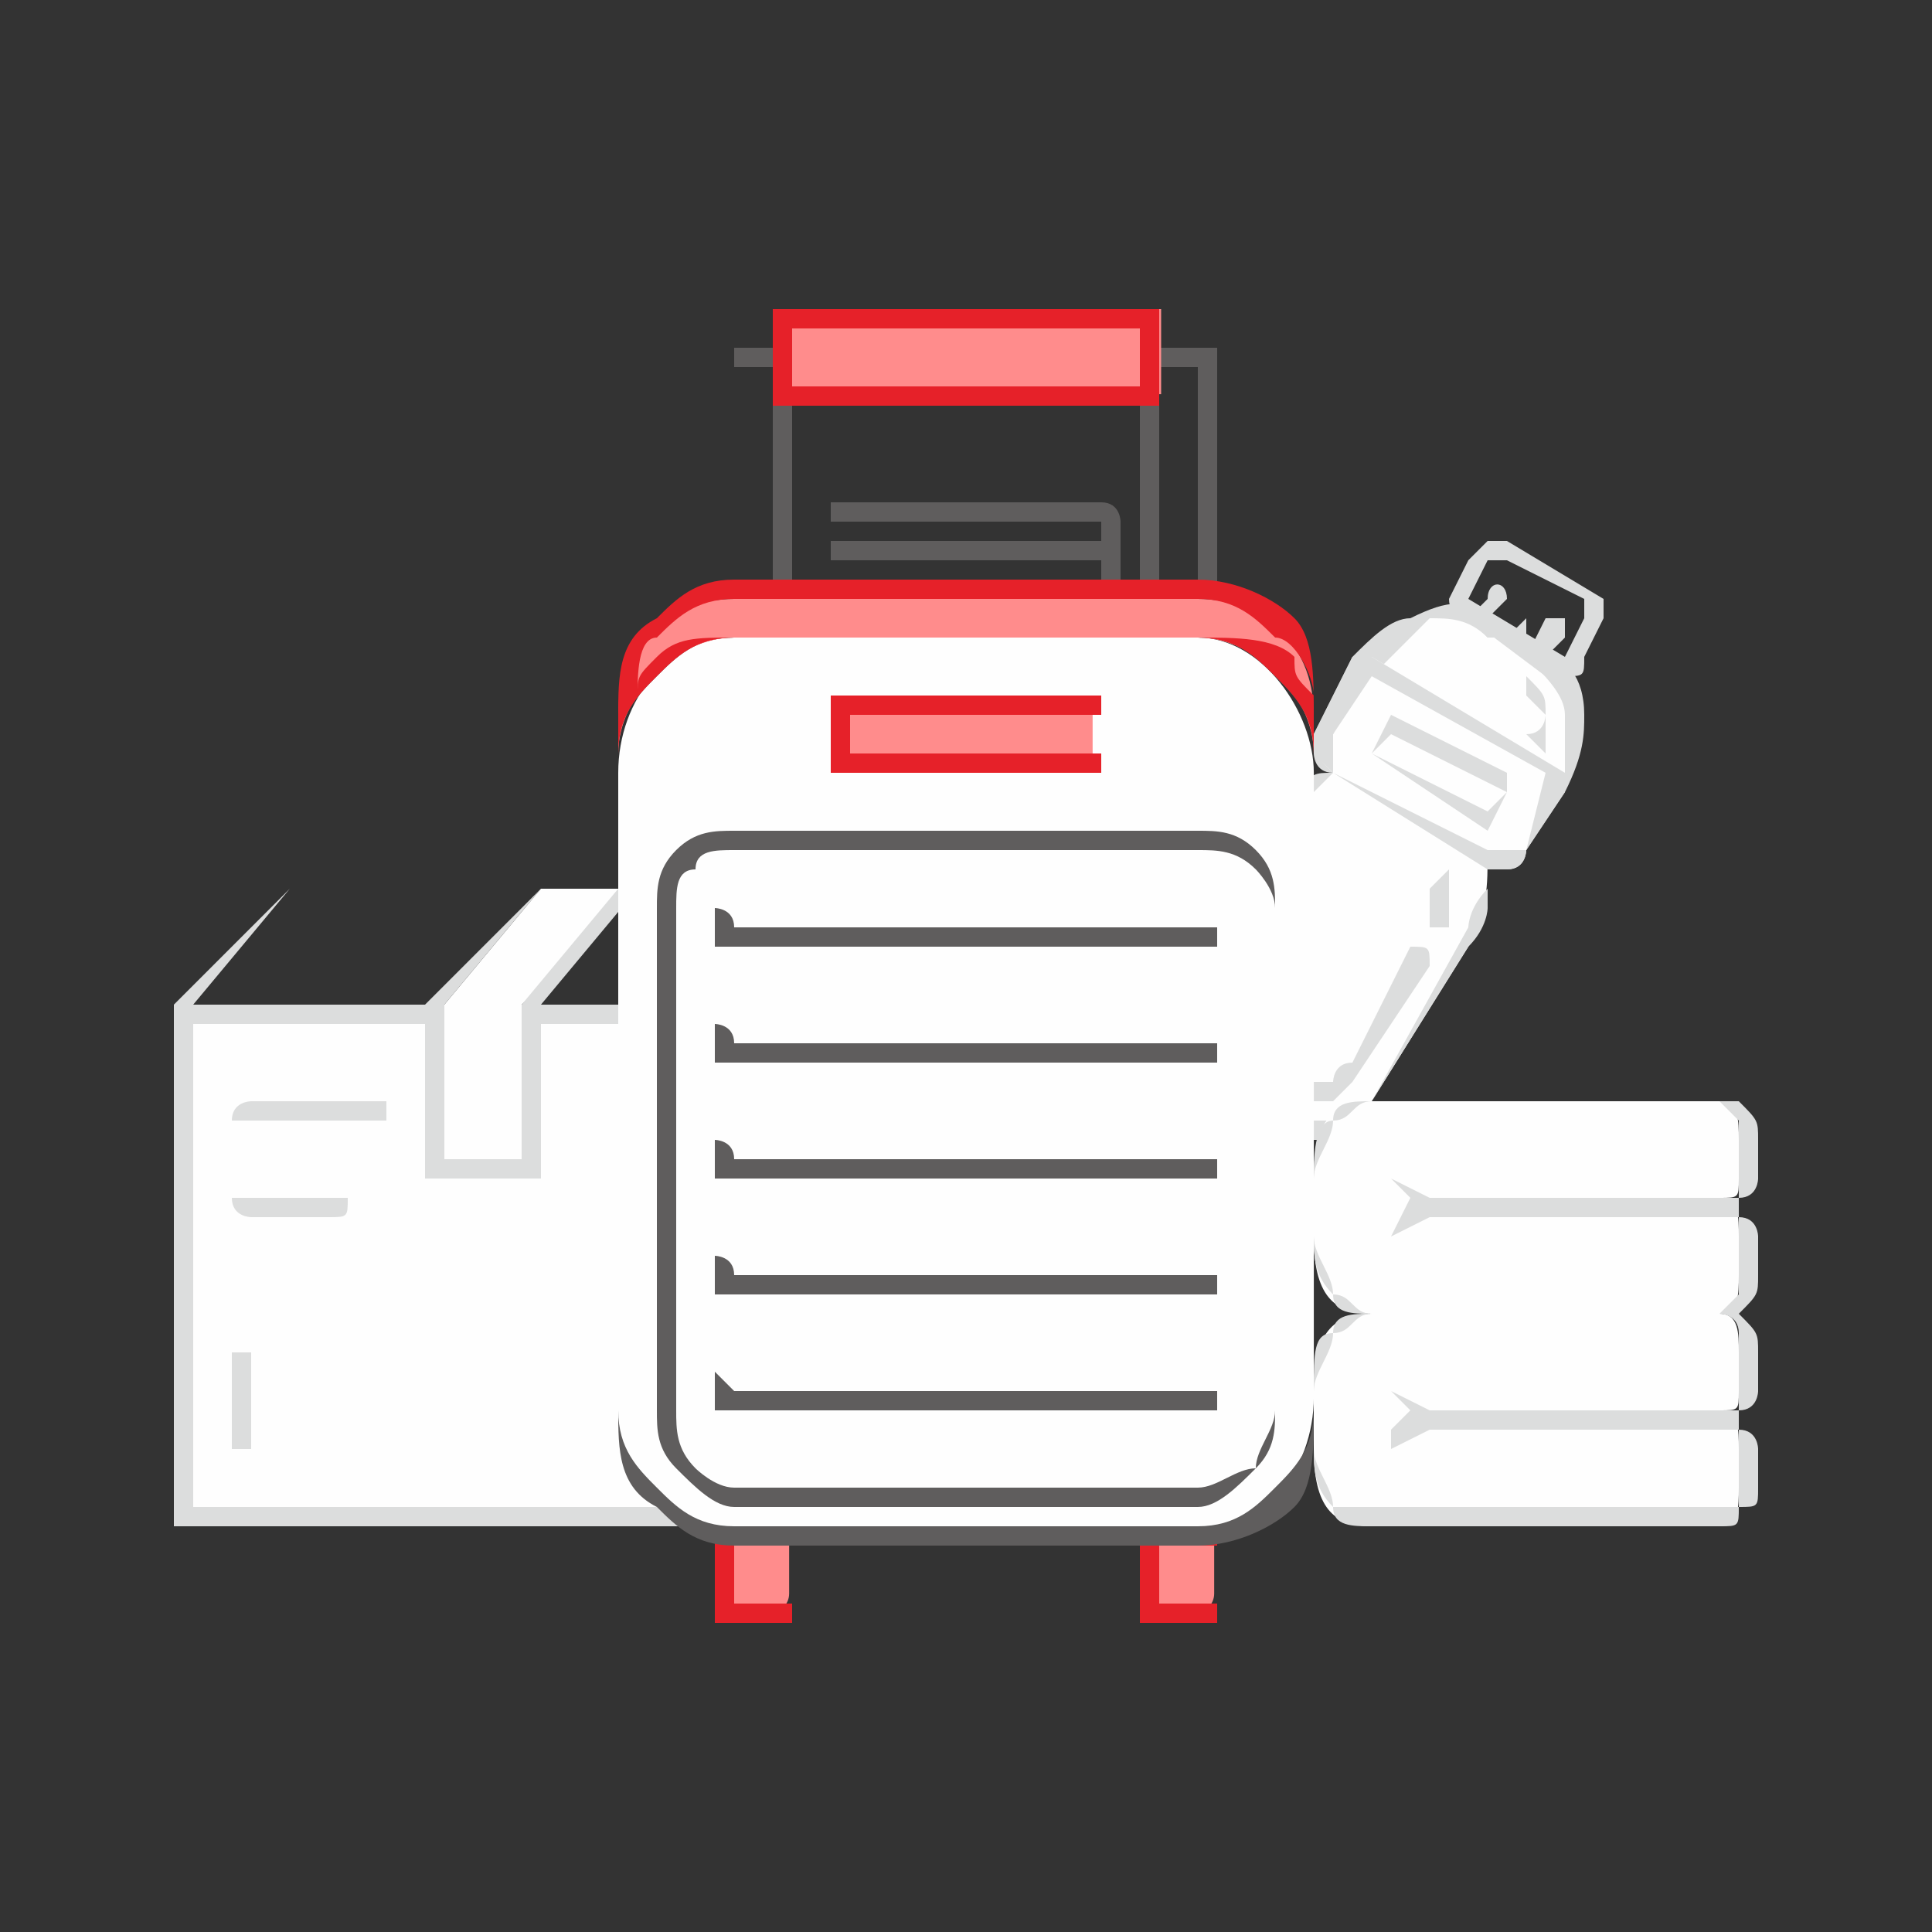 <?xml version="1.0" encoding="UTF-8"?>
<!DOCTYPE svg PUBLIC "-//W3C//DTD SVG 1.1//EN" "http://www.w3.org/Graphics/SVG/1.1/DTD/svg11.dtd">
<!-- Creator: CorelDRAW X7 -->
<svg xmlns="http://www.w3.org/2000/svg" xml:space="preserve" width="100px" height="100px" version="1.1" style="shape-rendering:geometricPrecision; text-rendering:geometricPrecision; image-rendering:optimizeQuality; fill-rule:evenodd; clip-rule:evenodd"
viewBox="0 0 100 100"
 xmlns:xlink="http://www.w3.org/1999/xlink">
 <rect x="0" y="0" width="100" height="100" fill="#333333" stroke="none"/>
 <defs>
  <style type="text/css">
   <![CDATA[
    .fil0 {fill:none}
    .fil3 {fill:#FEFEFE}
    .fil8 {fill:#FEFEFE}
    .fil6 {fill:#FF8C8C}
    .fil4 {fill:#DCDDDD;fill-rule:nonzero}
    .fil1 {fill:#DCDDDD;fill-rule:nonzero}
    .fil2 {fill:#5F5D5D;fill-rule:nonzero}
    .fil7 {fill:#E62129;fill-rule:nonzero}
    .fil5 {fill:#FFE0DB;fill-rule:nonzero}
   ]]>
  </style>
 </defs>
 <g id="Layer_x0020_1">
  <g id="_541696568">
   <rect class="fil0" width="100" height="100"/>
   <g>
    <path class="fil1" d="M15 46l17 0c0,0 0,0 0,0l0 0 0 6c0,0 0,1 0,1l0 0 -22 0c-1,0 -1,-1 -1,-1 0,0 0,0 0,0l6 -6c0,0 0,0 0,0l0 0zm17 0l-17 0 -5 6 22 0 0 -6z"/>
    <path class="fil2" d="M38 30l2 0 0 -11 -2 0 0 11zm3 1l-3 0 0 0c0,0 0,0 0,0l0 -13 0 0c0,0 0,0 0,0l3 0 0 0c0,0 0,0 0,0l0 13 0 0c0,0 0,0 0,0z"/>
    <path class="fil2" d="M60 30l2 0 0 -11 -2 0 0 11zm2 1l-2 0 0 0c-1,0 -1,0 -1,0l0 -13 0 0c0,0 0,0 1,0l2 0 0 0c0,0 1,0 1,0l0 13 0 0c0,0 -1,0 -1,0z"/>
    <path class="fil2" d="M43 30l14 0 0 -1 -14 0 0 1zm14 1l-14 0 0 0c0,0 0,0 0,0l0 -2 0 0c0,-1 0,-1 0,-1l14 0 0 0c1,0 1,0 1,1l0 2 0 0c0,0 0,0 -1,0z"/>
    <path class="fil2" d="M43 28l14 0 0 -1 -14 0 0 1zm14 1l-14 0 0 0c0,0 0,0 0,0l0 -2 0 0c0,0 0,-1 0,-1l14 0 0 0c1,0 1,1 1,1l0 2 0 0c0,0 0,0 -1,0z"/>
    <path class="fil3" d="M77 44c0,2 0,3 -1,5l-5 8c-1,1 -2,2 -3,1l-6 -3c-1,-1 -2,-2 -1,-4l5 -8c1,-2 2,-3 3,-3l0 0c-1,-1 -1,-1 0,-2l2 -4c1,-2 4,-3 6,-2l1 1 2 1c2,1 2,4 1,6l-2 4c-1,0 -1,1 -2,0l0 0z"/>
    <g>
     <path class="fil4" d="M77 45c0,0 0,1 0,2 0,0 0,1 -1,2l-5 8c0,1 -1,2 -1,2 -1,0 -2,0 -2,0l0 -1 -6 -3 0 0 0 0c-1,0 -2,-1 -2,-2 0,0 0,-1 1,-2l0 0 0 0 5 -8c0,-1 1,-2 1,-2 1,-1 1,-1 2,-1 -1,0 -1,-1 -1,-1 0,0 0,-1 0,-1l0 0 2 -4c1,-1 2,-2 3,-2 2,-1 3,-1 4,0l0 0 1 1 0 0 0 0 2 1c1,0 2,1 2,3 0,1 0,2 -1,4l-2 3 0 0c0,0 0,1 -1,1l0 0 0 0c0,0 0,0 -1,0zm0 1c0,0 0,-1 0,-2l0 0c0,0 0,0 0,0 0,0 0,0 0,0l0 0 0 0c0,0 1,0 1,0l0 0c0,0 0,0 1,0l0 0 2 -4c0,-1 0,-2 0,-3 0,-1 -1,-2 -2,-3l-1 -1 0 0 -1 0 0 0c-1,-1 -2,-1 -3,-1 -1,1 -2,2 -3,3l-2 3 0 0c0,0 0,1 0,1 0,0 0,0 0,0l0 0 0 1c1,0 1,0 1,0 0,0 0,0 -1,0 0,0 -1,1 -1,1 -1,1 -1,1 -2,2l-5 9 0 0c0,0 0,1 0,1 0,1 0,1 1,1l0 0 6 4 0 0c1,0 1,0 2,0 0,0 0,0 1,-1l5 -9c0,0 0,-1 1,-2zm2 -2c0,0 0,0 0,0l0 0z"/>
    </g>
    <path class="fil0" d="M79 36c1,0 1,1 1,2"/>
    <path class="fil4" d="M79 36c0,0 0,0 0,0 0,-1 0,-1 0,-1 1,1 1,1 1,2 0,0 0,1 0,1 0,1 0,1 0,1 -1,-1 -1,-1 -1,-1 1,0 1,-1 1,-1 0,0 -1,-1 -1,-1z"/>
    <path class="fil0" d="M75 45c0,1 0,2 -1,3m-1 1l-3 6c-1,1 -1,2 -2,1"/>
    <path class="fil4" d="M75 45c0,0 0,0 0,0 0,0 0,0 0,0 0,0 0,1 0,1 0,1 0,1 0,2 0,0 -1,0 -1,0 0,0 0,0 0,-1 0,0 0,0 0,-1 0,0 1,-1 1,-1zm-2 4c0,0 0,0 0,0 1,0 1,0 1,1l-4 6c0,0 0,0 -1,1 0,0 -1,0 -1,0 0,0 0,-1 0,-1 0,0 0,0 0,0 0,0 1,0 1,0 0,0 0,-1 1,-1l3 -6z"/>
    <path class="fil3" d="M69 40l0 0c-1,-1 -1,-1 0,-2l2 -4 0 0 10 6 0 0 -2 4c-1,0 -1,1 -2,0l0 0 -8 -4z"/>
    <g>
     <path class="fil4" d="M69 40l0 0 0 0c0,0 -1,-1 -1,-1 0,0 0,-1 0,-1l0 0 2 -4 0 0 0 0 0 0c0,0 1,0 1,0l0 0 10 6c0,0 0,0 0,1l0 0 0 0 0 0 0 0 -2 3 0 0c0,0 0,1 -1,1l0 0 0 0c0,0 -1,0 -1,0l0 0 0 0 0 0 0 0 -8 -5zm0 -1l0 1 8 4 0 0 0 0 0 0c0,0 1,0 1,0l0 0c0,0 0,0 1,0l0 0 1 -4 -9 -5 -2 3 0 0c0,0 0,1 0,1 0,0 0,0 0,0l0 0zm10 5c0,0 0,0 0,0l0 0z"/>
    </g>
    <rect class="fil3" transform="matrix(0.283 0.163 -0.163 0.283 71.895 37.025)" width="21.643" height="6.523"/>
    <path class="fil4" d="M72 37l6 3c0,0 0,1 0,1l0 0 -1 2c0,0 0,0 0,0l-6 -4c-1,0 -1,0 0,0l1 -2c0,0 0,0 0,0l0 0 0 0zm6 4l-6 -3 -1 1 6 3 1 -1z"/>
    <line class="fil0" x1="78" y1="31" x2="77" y2= "32" />
    <path class="fil4" d="M77 31c0,-1 1,-1 1,0 0,0 0,0 0,0l-1 1c0,1 0,1 0,1 -1,-1 -1,-1 -1,-1l1 -1z"/>
    <line class="fil0" x1="81" y1="33" x2="80" y2= "34" />
    <path class="fil4" d="M80 32c0,0 1,0 1,0 0,0 0,1 0,1l-1 1c0,0 0,0 0,0 -1,0 -1,0 -1,0l1 -2z"/>
    <line class="fil0" x1="79" y1="32" x2="78" y2= "33" />
    <path class="fil4" d="M79 32c0,-1 0,-1 0,-1 0,0 0,1 0,1l0 1c-1,0 -1,0 -1,0 0,0 0,0 0,0l1 -1z"/>
    <path class="fil3" d="M71 68l18 0c1,0 1,1 1,2l0 2c0,1 0,1 -1,1 1,0 1,1 1,2l0 2c0,1 0,2 -1,2l-18 0c-2,0 -3,-1 -3,-4l0 -2 0 -1c0,-3 1,-4 3,-4z"/>
    <path class="fil4" d="M71 68l18 0c1,0 1,0 1,0l0 0c1,1 1,1 1,2l0 2c0,0 0,1 -1,1 0,0 0,0 0,0 0,0 0,1 0,1l0 0c1,0 1,1 1,1l0 2c0,1 0,1 -1,1l0 0c0,1 0,1 -1,1l-18 0c-1,0 -2,0 -2,-1 -1,-1 -1,-2 -1,-3l0 -2 0 -1c0,-2 0,-3 1,-3 0,-1 1,-1 2,-1zm18 0l-18 0c-1,0 -1,1 -2,1 0,1 -1,2 -1,3l0 1 0 2c0,1 1,2 1,3 1,0 1,0 2,0l18 0c0,0 1,0 1,0l0 0c0,0 0,-1 0,-1l0 -2c0,0 0,-1 0,-1l0 0c0,0 -1,0 -1,0l0 -1c0,0 1,0 1,0 0,-1 0,-1 0,-1l0 -2c0,-1 0,-1 0,-1l0 0c0,-1 -1,-1 -1,-1z"/>
    <line class="fil0" x1="89" y1="73" x2="73" y2= "73" />
    <polygon class="fil4" points="89,74 73,74 73,73 89,73 "/>
    <polyline class="fil0" points="72,75 73,73 72,72 "/>
    <path class="fil4" d="M72 75c0,0 0,0 0,0 0,0 0,0 0,-1l1 -1 -1 -1c0,0 0,0 0,0 0,0 0,0 0,0l2 1c0,0 0,0 0,1l-2 1z"/>
    <path class="fil3" d="M71 57l18 0c1,0 1,1 1,2l0 2c0,1 0,1 -1,1 1,0 1,1 1,2l0 2c0,1 0,2 -1,2l-18 0c-2,0 -3,-1 -3,-4l0 -2 0 -1c0,-3 1,-4 3,-4z"/>
    <path class="fil4" d="M71 57l18 0c1,0 1,0 1,0l0 0c1,1 1,1 1,2l0 2c0,0 0,1 -1,1l0 0c0,0 0,0 0,0 0,1 0,1 0,1l0 0c1,0 1,1 1,1l0 2c0,1 0,1 -1,2l0 0c0,0 0,0 -1,0l-18 0c-1,0 -2,0 -2,-1 -1,-1 -1,-2 -1,-3l0 -2 0 -1c0,-1 0,-3 1,-3 0,-1 1,-1 2,-1zm18 0l-18 0c-1,0 -1,1 -2,1 0,1 -1,2 -1,3l0 1 0 2c0,1 1,2 1,3 1,0 1,1 2,1l18 0c0,0 1,-1 1,-1l0 0c0,0 0,0 0,-1l0 -2c0,0 0,-1 0,-1l0 0c0,0 -1,0 -1,0l0 -1c0,0 1,0 1,0l0 0c0,-1 0,-1 0,-1l0 -2c0,-1 0,-1 0,-1l0 0c0,0 -1,-1 -1,-1z"/>
    <line class="fil0" x1="89" y1="62" x2="73" y2= "62" />
    <polygon class="fil4" points="89,63 73,63 73,62 89,62 "/>
    <polyline class="fil0" points="72,64 73,62 72,61 "/>
    <path class="fil4" d="M72 64c0,0 0,0 0,0 0,0 0,0 0,0l1 -2 -1 -1c0,0 0,0 0,0 0,0 0,0 0,0l2 1c0,0 0,1 0,1l-2 1z"/>
    <rect class="fil3" x="10" y="52" width="33.92" height="26.615"/>
    <path class="fil4" d="M43 53l-33 0 0 25 33 0 0 -25zm-33 -1l33 0 0 0c1,0 1,0 1,0l0 27 0 0c0,0 0,0 -1,0l-33 0 0 0c-1,0 -1,0 -1,0l0 -27 0 0c0,0 0,0 1,0z"/>
    <line class="fil0" x1="49" y1="46" x2="43" y2= "52" />
    <path class="fil5" d="M49 46c0,0 0,0 0,0 0,0 0,0 0,0l-5 6c0,1 -1,1 -1,0 0,0 0,0 0,0l6 -6z"/>
    <polygon class="fil3" points="33,46 28,46 23,52 23,61 27,61 27,52 "/>
    <g>
     <path class="fil4" d="M32 46l-4 0 -5 6 0 8 4 0 0 -8c0,0 0,0 0,0l0 0 5 -6zm-4 0l5 0 0 0c0,0 0,0 0,0 0,0 0,0 0,0l-5 6 0 9 0 0c0,0 -1,0 -1,0l-4 0 0 0c-1,0 -1,0 -1,0l0 -9 0 0c0,0 0,0 0,0l6 -6 0 0z"/>
    </g>
    <rect class="fil3" x="13" y="70" width="9.156" height="4.781"/>
    <path class="fil4" d="M22 70l-9 0 0 5 9 0 0 -5zm-9 0l9 0 0 0c0,0 0,0 0,0l0 5 0 0c0,0 0,0 0,0l-9 0 0 0c0,0 -1,0 -1,0l0 -5 0 0c0,0 1,0 1,0z"/>
    <line class="fil0" x1="13" y1="58" x2="20" y2= "58" />
    <path class="fil4" d="M13 58c0,0 -1,0 -1,0 0,-1 1,-1 1,-1l7 0c0,0 0,0 0,1 0,0 0,0 0,0l-7 0z"/>
    <line class="fil0" x1="13" y1="62" x2="17" y2= "62" />
    <path class="fil4" d="M13 63c0,0 -1,0 -1,-1 0,0 1,0 1,0l4 0c1,0 1,0 1,0 0,1 0,1 -1,1l-4 0z"/>
    <line class="fil0" x1="13" y1="60" x2="16" y2= "60" />
    <path class="fil4" d="M13 60c0,0 -1,0 -1,0 0,0 1,0 1,0l3 0c0,0 0,0 0,0 0,0 0,0 0,0l-3 0z"/>
    <rect class="fil6" x="37" y="79" width="3.846" height="4.483" rx="1" ry="1"/>
    <g>
     <path class="fil7" d="M38 79l2 0c1,0 1,0 1,0l0 0c0,1 0,1 0,1l0 3c0,0 0,1 0,1 0,0 0,0 -1,0l-2 0c0,0 -1,0 -1,0l0 0c0,0 0,-1 0,-1l0 -3c0,0 0,-1 0,-1l0 0 0 0c0,0 1,0 1,0zm2 1l-2 0c0,0 0,0 0,0l0 0c0,0 0,0 0,0l0 3c0,0 0,0 0,0l0 0c0,0 0,0 0,0l2 0c0,0 0,0 1,0 0,0 0,0 0,0l0 -3c0,0 0,0 0,0l0 0c-1,0 -1,0 -1,0zm1 -1c0,0 0,1 0,1l0 -1zm-4 5c0,0 0,-1 0,-1l0 1z"/>
    </g>
    <rect class="fil6" x="59" y="79" width="3.846" height="4.483" rx="1" ry="1"/>
    <g>
     <path class="fil7" d="M60 79l2 0c0,0 1,0 1,0l0 0c0,1 0,1 0,1l0 3c0,0 0,1 0,1l0 0 0 0c0,0 -1,0 -1,0l-2 0c0,0 -1,0 -1,0 0,0 0,-1 0,-1l0 -3c0,0 0,-1 0,-1l0 0 0 0c0,0 1,0 1,0zm2 1l-2 0c0,0 0,0 0,0l0 0c0,0 0,0 0,0l0 3c0,0 0,0 0,0 0,0 0,0 0,0l2 0c0,0 0,0 1,0l0 0c0,0 0,0 0,0l0 -3c0,0 0,0 0,0l0 0c-1,0 -1,0 -1,0zm1 -1c0,0 0,1 0,1l0 -1z"/>
    </g>
    <rect class="fil6" x="41" y="16" width="19.1" height="4.404"/>
    <path class="fil7" d="M41 16l0 0 19 0c0,0 0,0 0,0l0 0 0 5c0,0 0,0 0,0l0 0 -19 0c-1,0 -1,0 -1,0l0 0 0 -5c0,0 0,0 1,0zm18 1l-18 0 0 3 18 0 0 -3z"/>
    <rect class="fil8" x="32" y="33" width="36.003" height="46.289" rx="6" ry="7"/>
    <path class="fil2" d="M38 33l24 0c2,0 4,0 5,1 1,2 1,3 1,5l0 34c0,2 0,4 -1,5 -1,1 -3,2 -5,2l-24 0c-2,0 -3,-1 -4,-2 -2,-1 -2,-3 -2,-5l0 -34c0,-2 0,-3 2,-5 1,-1 2,-1 4,-1zm24 0l-24 0c-2,0 -3,1 -4,2 -1,1 -2,2 -2,4l0 34c0,2 1,3 2,4 1,1 2,2 4,2l24 0c2,0 3,-1 4,-2 1,-1 2,-2 2,-4l0 -34c0,-2 -1,-3 -2,-4 -1,-1 -2,-2 -4,-2z"/>
    <path class="fil2" d="M38 43l24 0c1,0 2,0 3,1l0 0c1,1 1,2 1,3l0 26c0,1 0,2 -1,3l0 0c-1,1 -2,2 -3,2l-24 0c-1,0 -2,-1 -3,-2l0 0c-1,-1 -1,-2 -1,-3l0 -26c0,-1 0,-2 1,-3l0 0 0 0 0 0c1,-1 2,-1 3,-1zm24 1l-24 0c-1,0 -2,0 -2,1l0 0c-1,0 -1,1 -1,2l0 26c0,1 0,2 1,3l0 0c0,0 1,1 2,1l24 0c1,0 2,-1 3,-1l0 0c0,-1 1,-2 1,-3l0 -26c0,-1 -1,-2 -1,-2l0 0 0 0c-1,-1 -2,-1 -3,-1z"/>
    <polyline class="fil0" points="63,66 63,67 37,67 37,66 "/>
    <path class="fil2" d="M63 66c0,-1 0,-1 0,-1 0,0 0,0 0,1l0 1c0,0 0,0 0,0l0 0 -26 0c0,0 0,0 0,0l0 0 0 -1c0,-1 0,-1 0,-1 0,0 1,0 1,1l0 0 25 0 0 0z"/>
    <path class="fil2" d="M63 60c0,-1 0,-1 0,-1 0,0 0,0 0,1l0 1c0,0 0,0 0,0l0 0 -26 0c0,0 0,0 0,0l0 0 0 -1c0,-1 0,-1 0,-1 0,0 1,0 1,1l0 0 25 0 0 0z"/>
    <path class="fil2" d="M63 54c0,-1 0,-1 0,-1 0,0 0,0 0,1l0 1c0,0 0,0 0,0l0 0 -26 0c0,0 0,0 0,0l0 0 0 -1c0,-1 0,-1 0,-1 0,0 1,0 1,1l0 0 25 0 0 0z"/>
    <path class="fil2" d="M63 48c0,-1 0,-1 0,-1 0,0 0,0 0,1l0 1c0,0 0,0 0,0l0 0 -26 0c0,0 0,0 0,0l0 0 0 -1c0,-1 0,-1 0,-1 0,0 1,0 1,1l0 0 25 0 0 0z"/>
    <path class="fil2" d="M63 72c0,0 0,-1 0,-1 0,0 0,1 0,1l0 1c0,0 0,0 0,0l0 0 -26 0c0,0 0,0 0,0l0 0 0 -1c0,0 0,-1 0,-1 0,0 1,1 1,1l0 0 25 0 0 0z"/>
    <rect class="fil6" x="43" y="37" width="13.554" height="2.996"/>
    <path class="fil7" d="M43 36l0 0 14 0c0,0 0,1 0,1l0 0 0 3c0,0 0,0 0,0l0 0 -14 0c0,0 0,0 0,0l0 0 0 -3c0,0 0,-1 0,-1zm14 1l-13 0 0 2 13 0 0 -2z"/>
    <path class="fil6" d="M38 31l24 0c3,0 6,2 6,6l0 2c0,-3 -3,-6 -6,-6l-24 0c-3,0 -6,3 -6,6l0 -2c0,-4 3,-6 6,-6z"/>
    <path class="fil7" d="M38 30l24 0c2,0 4,1 5,2 1,1 1,3 1,5l0 2 0 0c0,-2 -1,-3 -2,-4 -1,-1 -2,-2 -4,-2l-24 0c-2,0 -3,1 -4,2 -1,1 -2,2 -2,4l0 0 0 -2c0,-2 0,-4 2,-5 1,-1 2,-2 4,-2zm24 1l-24 0c-2,0 -3,1 -4,2 -1,0 -1,2 -1,3 0,-1 0,-1 1,-2 1,-1 2,-1 4,-1l24 0c2,0 4,0 5,1 0,1 0,1 1,2 0,-1 -1,-3 -2,-3 -1,-1 -2,-2 -4,-2z"/>
    <path class="fil1" d="M78 28l5 3c0,0 0,0 0,0 0,1 0,1 0,1l-1 2c0,1 0,1 -1,1 0,0 0,0 -1,0l-4 -3 0 0 0 0c0,0 -1,0 -1,-1 0,0 0,0 0,0l0 0 0 0 1 -2 0 0c1,-1 1,-1 1,-1 0,0 1,0 1,0l0 0 0 0zm4 3l-4 -2 0 0c0,0 -1,0 -1,0 0,0 0,0 0,0l0 0 -1 2 0 0 0 0c0,0 0,0 0,0 0,0 0,0 0,0l0 0 5 3c0,0 0,0 0,0 0,0 0,0 0,0l1 -2c0,0 0,0 0,0 0,0 0,-1 0,-1z"/>
   </g>
  </g>
 </g>
</svg>
